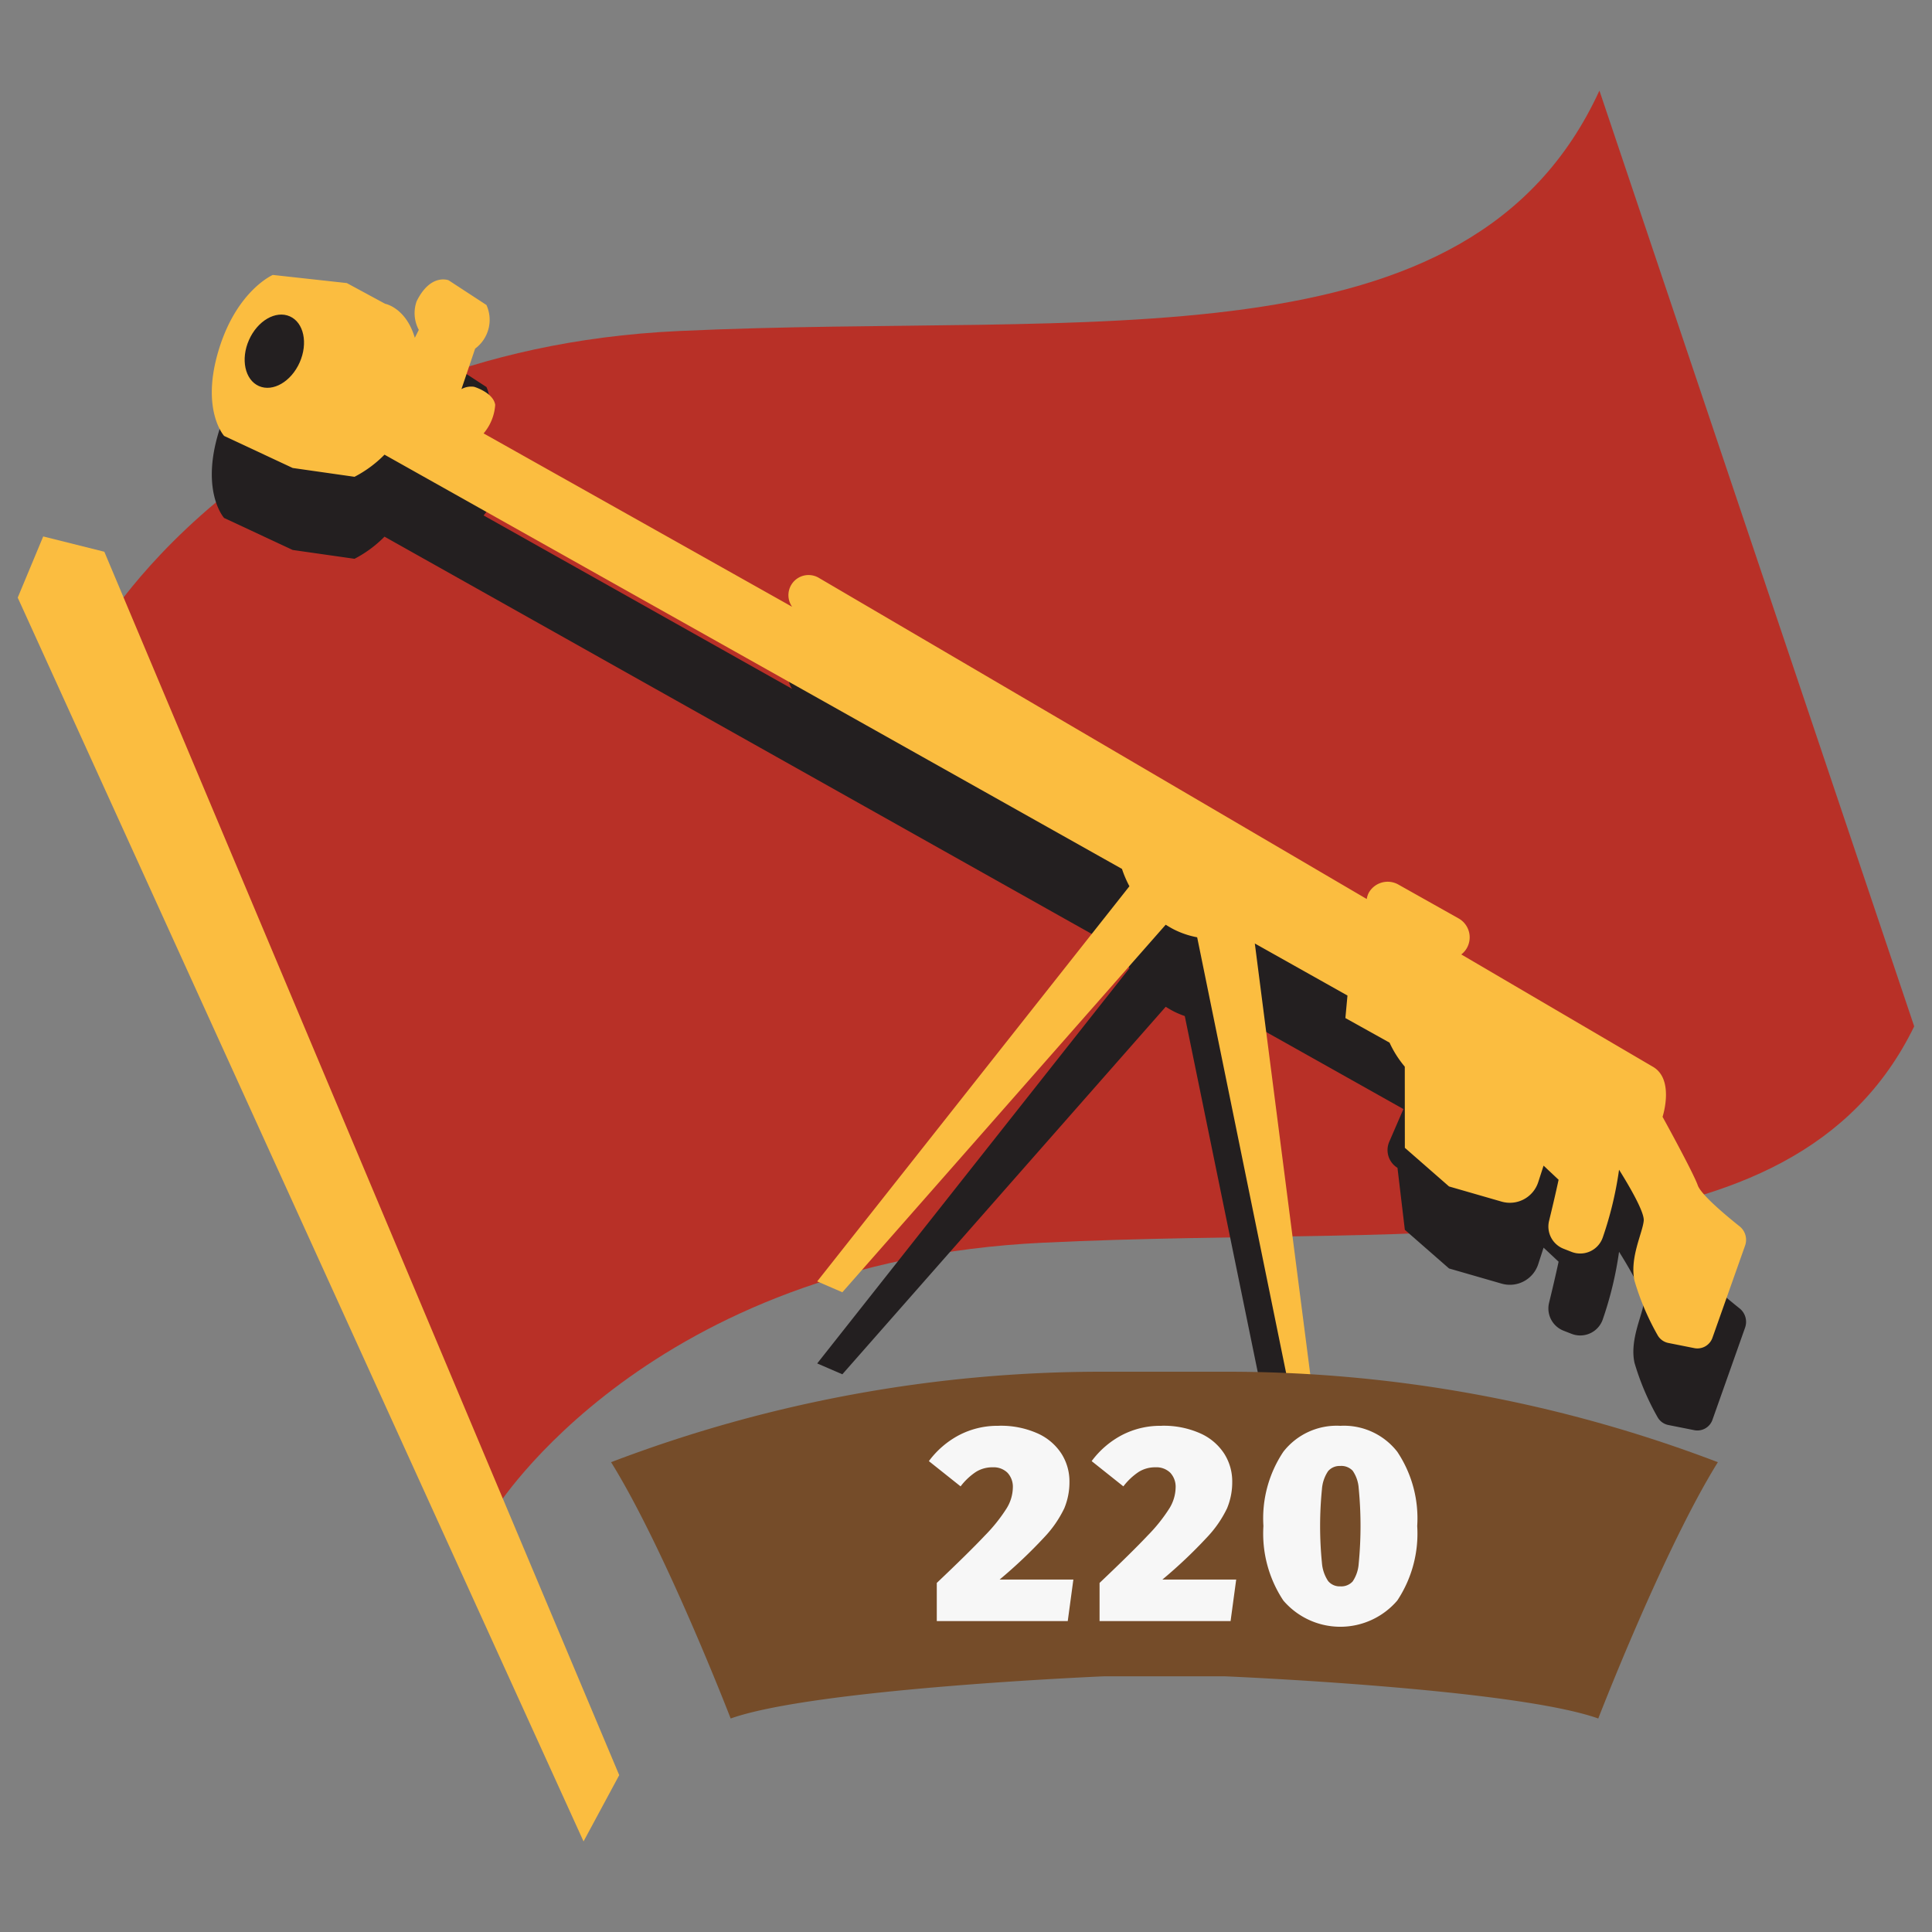 <svg xmlns="http://www.w3.org/2000/svg" width="150" height="150" viewBox="0 0 150 150">
  <rect x="0" y="0" width="150" height="150" fill="#808080" stroke="none"/>
  <defs>
    <style>
      .cls-1 {
        fill: #b83027;
      }

      .cls-1, .cls-2, .cls-3, .cls-4, .cls-5 {
        fill-rule: evenodd;
      }

      .cls-2 {
        fill: #fbbd40;
      }

      .cls-3 {
        fill: #231f20;
      }

      .cls-4 {
        fill: #754c29;
      }

      .cls-5 {
        fill: #f7f7f7;
      }
    </style>
  </defs>
  <g id="_220_regiment_icon" data-name="220_regiment_icon">
    <path id="Shape_11_copy_3" data-name="Shape 11 copy 3" class="cls-1" d="M124.179,7.034C114.16,28.843,85.009,24.2,52.7,25.7S7.763,49,7.763,49l30.655,68.242s11.861-19.273,42.5-20.756,58.315,2.471,67.7-16.8Z"/>
    <path id="Shape_11_copy_2" data-name="Shape 11 copy 2" class="cls-2" d="M1.376,46.4l43.93,96.567,2.77-5.145L8.1,42.837,3.355,41.649Z"/>
    <g id="_505_regiment_icon_copy" data-name="505_regiment_icon copy">
      <path class="cls-3" d="M135.488,103.077l-2.535,7.161a1.239,1.239,0,0,1-1.409.8l-2.011-.4a1.237,1.237,0,0,1-.85-0.628,19.8,19.8,0,0,1-1.782-4.207c-0.386-1.789.637-3.725,0.718-4.663,0.06-.7-1.243-2.88-1.916-3.954a27.859,27.859,0,0,1-1.273,5.276,1.851,1.851,0,0,1-2.42,1.094l-0.617-.241a1.854,1.854,0,0,1-1.123-2.167c0.226-.927.511-2.124,0.739-3.19l-1.166-1.091-0.415,1.281a2.316,2.316,0,0,1-2.845,1.512l-4.08-1.177-3.431-3L108.5,90.67a1.618,1.618,0,0,1-.639-2.022l1.1-2.541L97.431,79.632l4.168,30.78-3.329-.862L91.986,78.886a6.868,6.868,0,0,1-.8-0.332c-0.247-.123-0.469-0.258-0.689-0.394L90.5,78.173,65.4,106.7l-1.952-.844,24.24-30.679a8.451,8.451,0,0,1-.578-1.346L29.853,41.666h0a9.181,9.181,0,0,1-2.328,1.719l-4.8-.685L17.4,40.215s-1.725-1.9-.539-6.257c1.351-4.958,4.319-6.242,4.319-6.242l5.75,0.632L29.9,29.955s1.612,0.293,2.307,2.642l0.308-.616a2.754,2.754,0,0,1-.168-2.22c1.086-2.2,2.481-1.631,2.481-1.631l2.939,1.919a2.784,2.784,0,0,1-.878,3.389l-1.062,3.142a1.548,1.548,0,0,1,.986-0.179s1.492,0.444,1.634,1.4a3.808,3.808,0,0,1-.9,2.217L61.5,53.481a1.563,1.563,0,0,1,2.071-2.248l42.54,24.936a1.624,1.624,0,0,1,.156-0.486,1.687,1.687,0,0,1,2.29-.642l4.69,2.635a1.686,1.686,0,0,1,.642,2.289,1.666,1.666,0,0,1-.438.506L128.341,89.2c1.687,0.988.74,3.881,0.74,3.881s2.373,4.3,2.735,5.321c0.257,0.725,2.161,2.317,3.245,3.181A1.34,1.34,0,0,1,135.488,103.077Z"/>
      <path id="Shape_9_copy" data-name="Shape 9 copy" class="cls-2" d="M135.488,96.707l-2.535,7.161a1.239,1.239,0,0,1-1.409.8l-2.011-.4a1.237,1.237,0,0,1-.85-0.628,19.793,19.793,0,0,1-1.782-4.207c-0.386-1.788.637-3.725,0.718-4.663,0.06-.7-1.243-2.879-1.916-3.953A27.854,27.854,0,0,1,124.43,96.1a1.852,1.852,0,0,1-2.42,1.094l-0.617-.242a1.853,1.853,0,0,1-1.123-2.166c0.226-.928.511-2.125,0.739-3.19L119.843,90.5l-0.415,1.281a2.316,2.316,0,0,1-2.845,1.512l-4.08-1.177-3.431-3-0.005-6.3a8.185,8.185,0,0,1-1.183-1.865l-3.428-1.909,0.161-1.749-7.193-4.041,4.781,37.154-1.812-1.165L92.948,72.771a6.719,6.719,0,0,1-1.762-.587c-0.247-.123-0.469-0.258-0.689-0.394L90.5,71.8,65.4,100.331l-1.952-.844,24.24-30.679a8.451,8.451,0,0,1-.578-1.346L29.853,35.3h0a9.181,9.181,0,0,1-2.328,1.719l-4.8-.685L17.4,33.845s-1.725-1.9-.539-6.257c1.351-4.958,4.319-6.242,4.319-6.242l5.75,0.632L29.9,23.585s1.612,0.293,2.307,2.642l0.308-.616a2.754,2.754,0,0,1-.168-2.22c1.086-2.2,2.481-1.631,2.481-1.631l2.939,1.919a2.784,2.784,0,0,1-.878,3.389l-1.062,3.143a1.548,1.548,0,0,1,.986-0.179s1.492,0.444,1.634,1.4a3.808,3.808,0,0,1-.9,2.217L61.5,47.111a1.563,1.563,0,0,1,2.071-2.248L106.114,69.8a1.624,1.624,0,0,1,.156-0.486,1.687,1.687,0,0,1,2.29-.642l4.69,2.636a1.686,1.686,0,0,1,.642,2.289,1.666,1.666,0,0,1-.438.506l14.887,8.726c1.687,0.988.74,3.881,0.74,3.881s2.373,4.3,2.735,5.321c0.257,0.725,2.161,2.317,3.245,3.181A1.34,1.34,0,0,1,135.488,96.707Z"/>
      <path id="Shape_9_copy_2" data-name="Shape 9 copy 2" class="cls-3" d="M23.267,28.138c-0.662,1.494-2.079,2.316-3.166,1.835s-1.432-2.083-.77-3.577S21.41,24.08,22.5,24.561,23.928,26.644,23.267,28.138Z"/>
    </g>
    <path id="Shape_11_copy" data-name="Shape 11 copy" class="cls-4" d="M85.767,106.5a106.852,106.852,0,0,0-38.323,7.024c4.221,6.791,9.285,19.9,9.285,19.9,6.584-2.342,29.038-3.278,29.038-3.278h9.285s22.454,0.936,29.038,3.278c0,0,5.064-13.112,9.285-19.9A106.852,106.852,0,0,0,95.053,106.5H85.767Z"/>
    <path id="_220_copy" data-name="220 copy" class="cls-5" d="M77.544,110.7a6.454,6.454,0,0,0-3.116.741,6.959,6.959,0,0,0-2.31,2l2.462,1.961a4.933,4.933,0,0,1,1.188-1.122,2.4,2.4,0,0,1,1.3-.359,1.539,1.539,0,0,1,1.155.424,1.6,1.6,0,0,1,.414,1.166,3.181,3.181,0,0,1-.479,1.591,12.607,12.607,0,0,1-1.689,2.114q-1.209,1.285-3.737,3.682v2.963H82.9l0.436-3.224H77.609a37.524,37.524,0,0,0,3.454-3.269,8.789,8.789,0,0,0,1.569-2.266,5.287,5.287,0,0,0,.4-2.07,4,4,0,0,0-.621-2.168,4.288,4.288,0,0,0-1.863-1.58,6.985,6.985,0,0,0-3.007-.588h0Zm12.638,0a6.454,6.454,0,0,0-3.116.741,6.959,6.959,0,0,0-2.31,2l2.462,1.961a4.933,4.933,0,0,1,1.188-1.122,2.4,2.4,0,0,1,1.3-.359,1.539,1.539,0,0,1,1.155.424,1.6,1.6,0,0,1,.414,1.166,3.182,3.182,0,0,1-.479,1.591,12.607,12.607,0,0,1-1.689,2.114q-1.209,1.285-3.737,3.682v2.963H95.542l0.436-3.224H90.247a37.511,37.511,0,0,0,3.454-3.269,8.784,8.784,0,0,0,1.569-2.266,5.285,5.285,0,0,0,.4-2.07,4,4,0,0,0-.621-2.168,4.287,4.287,0,0,0-1.863-1.58,6.985,6.985,0,0,0-3.007-.588h0Zm13.88,0a5.246,5.246,0,0,0-4.424,2.015,9.307,9.307,0,0,0-1.547,5.764,9.4,9.4,0,0,0,1.547,5.785,5.821,5.821,0,0,0,8.847,0,9.4,9.4,0,0,0,1.547-5.785,9.3,9.3,0,0,0-1.547-5.764,5.246,5.246,0,0,0-4.423-2.015h0Zm0,3.116a1.212,1.212,0,0,1,.959.37,2.714,2.714,0,0,1,.468,1.362,30.207,30.207,0,0,1,0,5.851,2.807,2.807,0,0,1-.468,1.383,1.192,1.192,0,0,1-.959.382,1.154,1.154,0,0,1-.948-0.414,2.934,2.934,0,0,1-.479-1.406,28.872,28.872,0,0,1,0-5.72,2.873,2.873,0,0,1,.479-1.405,1.167,1.167,0,0,1,.948-0.4h0Z"/>
  </g>
</svg>
